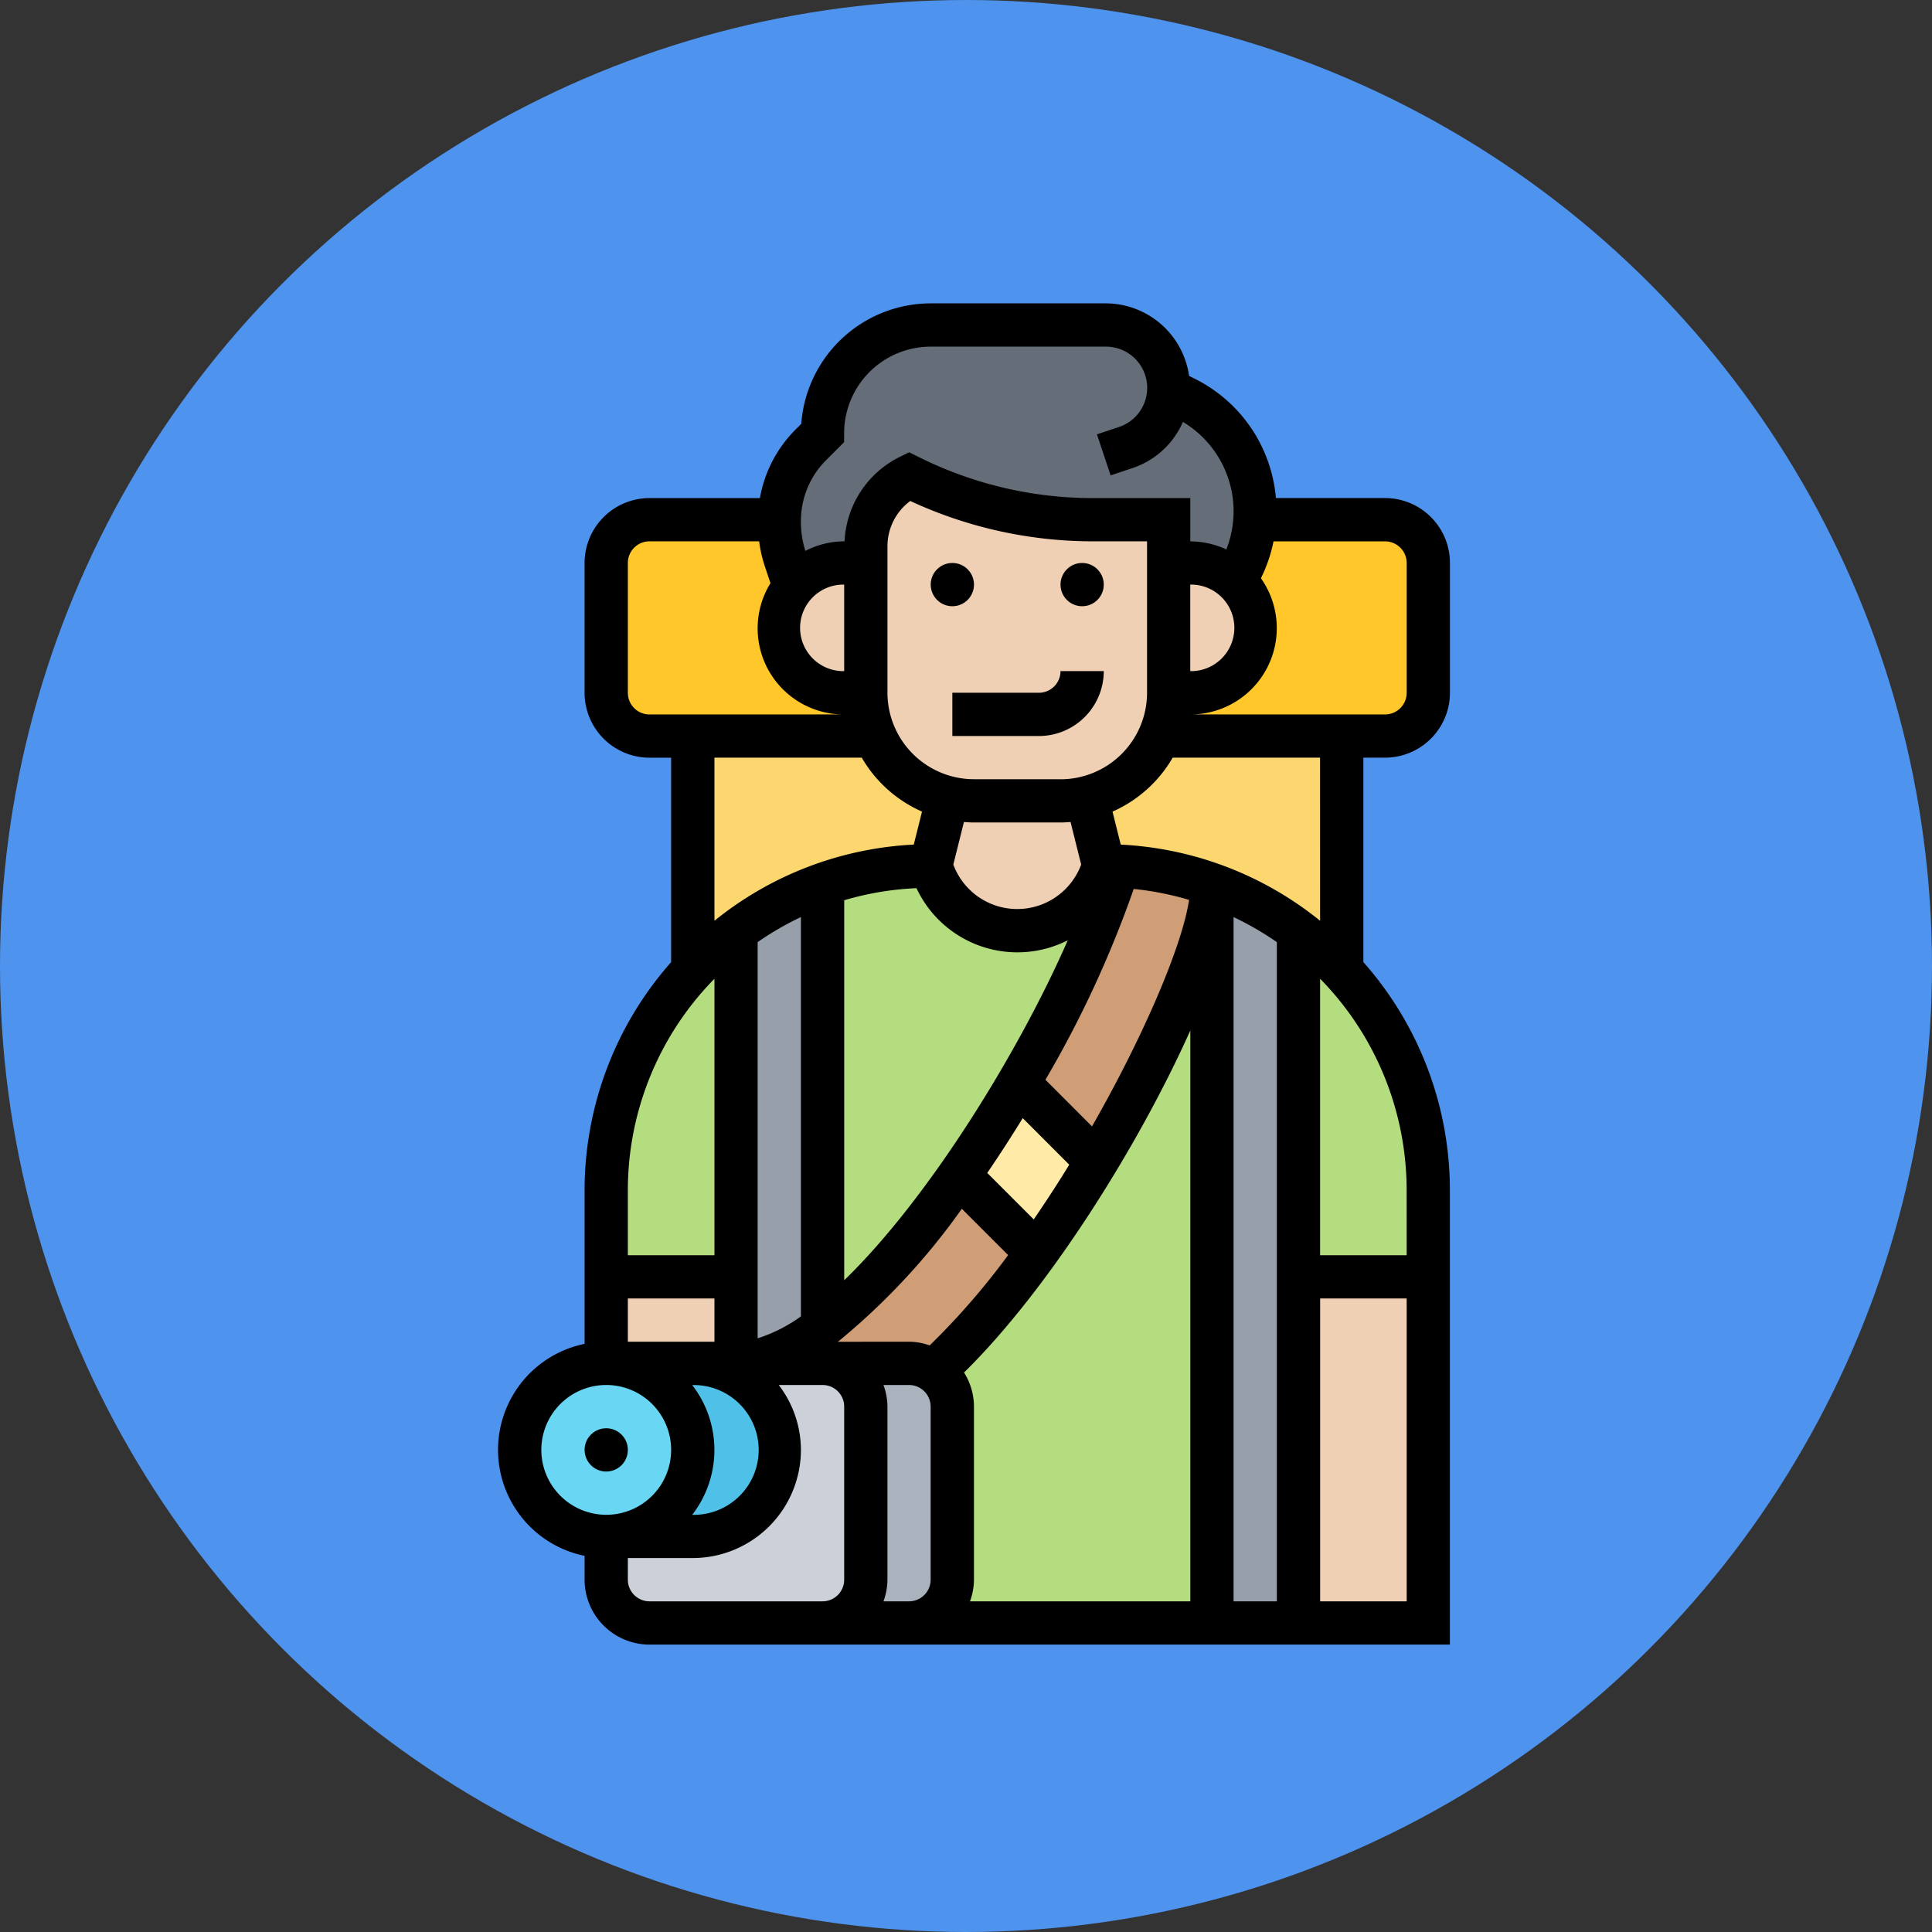 <svg xmlns="http://www.w3.org/2000/svg" xmlns:xlink="http://www.w3.org/1999/xlink" width="121" height="121" viewBox="0 0 121 121">
  <rect x="0" y="0" width="121" height="121" fill="#333333" stroke="none"/>
  <defs>
    <clipPath id="clip-path">
      <rect id="Rectángulo_403250" data-name="Rectángulo 403250" width="84" height="84" transform="translate(408 6464)" fill="#fff" stroke="#707070" stroke-width="1"/>
    </clipPath>
  </defs>
  <g id="Grupo_1101885" data-name="Grupo 1101885" transform="translate(-389 -6445)">
    <circle id="Elipse_11630" data-name="Elipse 11630" cx="60.5" cy="60.5" r="60.5" transform="translate(389 6445)" fill="#4e93ee"/>
    <g id="Enmascarar_grupo_1098843" data-name="Enmascarar grupo 1098843" clip-path="url(#clip-path)">
      <g id="fotografo" transform="translate(406.645 6462.645)">
        <g id="Grupo_1102462" data-name="Grupo 1102462">
          <g id="Grupo_1102438" data-name="Grupo 1102438">
            <path id="Trazado_879491" data-name="Trazado 879491" d="M71.806,56.9v5.419H63.677V40.645a20.692,20.692,0,0,1,2.168,1.9c.176.176.366.366.528.555A20.166,20.166,0,0,1,71.806,56.9Z" fill="#b4dd7f"/>
          </g>
          <g id="Grupo_1102439" data-name="Grupo 1102439">
            <path id="Trazado_879492" data-name="Trazado 879492" d="M58.258,37.935V84H39.29A2.718,2.718,0,0,0,42,81.29V70.452a2.713,2.713,0,0,0-1.152-2.208,47.543,47.543,0,0,0,6.435-7.411c1.328-1.829,2.588-3.766,3.766-5.717,4.186-6.964,7.208-14.131,7.208-17.179Z" fill="#b4dd7f"/>
          </g>
          <g id="Grupo_1102440" data-name="Grupo 1102440">
            <path id="Trazado_879493" data-name="Trazado 879493" d="M51.416,36.784l.068-.2c.3,0,.6,0,.894.027a63.567,63.567,0,0,1-6.246,13.6c-1.152,1.951-2.4,3.915-3.712,5.772a43.122,43.122,0,0,1-8.549,9.484V37.746a20.1,20.1,0,0,1,6.774-1.165l.068.2a5.652,5.652,0,0,0,5.352,3.861,5.592,5.592,0,0,0,3.292-1.07A5.722,5.722,0,0,0,51.416,36.784Z" fill="#b4dd7f"/>
          </g>
          <g id="Grupo_1102441" data-name="Grupo 1102441">
            <path id="Trazado_879494" data-name="Trazado 879494" d="M28.452,40.645V62.323H20.323V56.9A20.166,20.166,0,0,1,25.755,43.1c.163-.19.352-.379.528-.555a20.691,20.691,0,0,1,2.168-1.9Z" fill="#b4dd7f"/>
          </g>
          <g id="Grupo_1102442" data-name="Grupo 1102442">
            <path id="Trazado_879495" data-name="Trazado 879495" d="M59.775,24.55a4.057,4.057,0,0,0-.054-5.8l.406-.813a7.728,7.728,0,0,0,.813-3.035H69.1a2.718,2.718,0,0,1,2.71,2.71v8.129a2.718,2.718,0,0,1-2.71,2.71h-14.1a6.918,6.918,0,0,0,.555-2.71H56.9A4.055,4.055,0,0,0,59.775,24.55Z" fill="#ffc729"/>
          </g>
          <g id="Grupo_1102443" data-name="Grupo 1102443">
            <path id="Trazado_879496" data-name="Trazado 879496" d="M35.226,25.742h1.355a6.918,6.918,0,0,0,.555,2.71h-14.1a2.718,2.718,0,0,1-2.71-2.71V17.613a2.718,2.718,0,0,1,2.71-2.71h8.129v.217a6.944,6.944,0,0,0,.366,2.222l.569,1.734a4.07,4.07,0,0,0,3.13,6.666Z" fill="#ffc729"/>
          </g>
          <g id="Grupo_1102444" data-name="Grupo 1102444">
            <path id="Trazado_879497" data-name="Trazado 879497" d="M55.535,6.774l1.043.515a7.921,7.921,0,0,1,4.39,7.1,3.279,3.279,0,0,1-.027.515,7.728,7.728,0,0,1-.813,3.035l-.406.813A4.043,4.043,0,0,0,56.9,17.613H55.548V14.9H50.766a25.571,25.571,0,0,1-11.475-2.71,4.9,4.9,0,0,0-2.71,4.39v1.03H35.226a4.061,4.061,0,0,0-3.13,1.463l-.569-1.734a6.944,6.944,0,0,1-.366-2.222V14.9a6.8,6.8,0,0,1,1.978-4.688l.732-.732A6.754,6.754,0,0,1,40.645,2.71H51.606a3.938,3.938,0,0,1,3.943,3.943.375.375,0,0,1-.014.122Z" fill="#656d78"/>
          </g>
          <g id="Grupo_1102445" data-name="Grupo 1102445">
            <path id="Trazado_879498" data-name="Trazado 879498" d="M63.677,40.645l-5.419-2.9a19.694,19.694,0,0,0-5.88-1.138c-.3-.027-.6-.027-.894-.027l-1.07-4.268a6.718,6.718,0,0,0,4.566-3.861H66.387V43.084l-.014.014c-.163-.19-.352-.379-.528-.555A20.692,20.692,0,0,0,63.677,40.645Z" fill="#fcd770"/>
          </g>
          <g id="Grupo_1102446" data-name="Grupo 1102446">
            <path id="Trazado_879499" data-name="Trazado 879499" d="M33.871,37.746a20.448,20.448,0,0,0-5.419,2.9,20.691,20.691,0,0,0-2.168,1.9c-.176.176-.366.366-.528.555l-.014-.014V28.452H37.15a6.718,6.718,0,0,0,4.566,3.861l-1.07,4.268A20.1,20.1,0,0,0,33.871,37.746Z" fill="#fcd770"/>
          </g>
          <g id="Grupo_1102447" data-name="Grupo 1102447">
            <path id="Trazado_879500" data-name="Trazado 879500" d="M58.258,37.746l5.419,2.9V84H58.258V37.746Z" fill="#969faa"/>
          </g>
          <g id="Grupo_1102448" data-name="Grupo 1102448">
            <path id="Trazado_879501" data-name="Trazado 879501" d="M33.871,65.466a9.472,9.472,0,0,1-5.419,2.276v-27.1a20.448,20.448,0,0,1,5.419-2.9Z" fill="#969faa"/>
          </g>
          <g id="Grupo_1102449" data-name="Grupo 1102449">
            <path id="Trazado_879502" data-name="Trazado 879502" d="M63.677,62.323h8.129V84H63.677Z" fill="#f0d0b4"/>
          </g>
          <g id="Grupo_1102450" data-name="Grupo 1102450">
            <path id="Trazado_879503" data-name="Trazado 879503" d="M28.452,62.323v5.419H20.323V62.323Z" fill="#f0d0b4"/>
          </g>
          <g id="Grupo_1102451" data-name="Grupo 1102451">
            <path id="Trazado_879504" data-name="Trazado 879504" d="M58.258,37.746v.19c0,3.048-3.021,10.215-7.208,17.179l-4.891-4.891-.027-.014a63.567,63.567,0,0,0,6.246-13.6A19.694,19.694,0,0,1,58.258,37.746Z" fill="#cf9e76"/>
          </g>
          <g id="Grupo_1102452" data-name="Grupo 1102452">
            <path id="Trazado_879505" data-name="Trazado 879505" d="M28.452,67.742a9.472,9.472,0,0,0,5.419-2.276,43.122,43.122,0,0,0,8.549-9.484h.014l4.85,4.85a47.543,47.543,0,0,1-6.435,7.411,2.609,2.609,0,0,0-1.558-.5H28.452Z" fill="#cf9e76"/>
          </g>
          <g id="Grupo_1102453" data-name="Grupo 1102453">
            <path id="Trazado_879506" data-name="Trazado 879506" d="M46.159,50.224l4.891,4.891c-1.179,1.951-2.439,3.888-3.766,5.717l-4.85-4.85H42.42c1.314-1.856,2.561-3.821,3.712-5.772Z" fill="#ffeaa7"/>
          </g>
          <g id="Grupo_1102454" data-name="Grupo 1102454">
            <path id="Trazado_879507" data-name="Trazado 879507" d="M33.871,67.742H39.29a2.609,2.609,0,0,1,1.558.5A2.713,2.713,0,0,1,42,70.452V81.29A2.718,2.718,0,0,1,39.29,84H33.871a2.718,2.718,0,0,0,2.71-2.71V70.452A2.718,2.718,0,0,0,33.871,67.742Z" fill="#aab2bd"/>
          </g>
          <g id="Grupo_1102455" data-name="Grupo 1102455">
            <path id="Trazado_879508" data-name="Trazado 879508" d="M28.452,67.742h5.419a2.718,2.718,0,0,1,2.71,2.71V81.29A2.718,2.718,0,0,1,33.871,84H23.032a2.718,2.718,0,0,1-2.71-2.71v-2.71h5.419a5.419,5.419,0,0,0,0-10.839Z" fill="#ccd1d9"/>
          </g>
          <g id="Grupo_1102456" data-name="Grupo 1102456">
            <path id="Trazado_879509" data-name="Trazado 879509" d="M20.323,78.581a5.419,5.419,0,0,0,0-10.839h5.419a5.419,5.419,0,0,1,0,10.839Z" fill="#4fc1e9"/>
          </g>
          <g id="Grupo_1102457" data-name="Grupo 1102457">
            <circle id="Elipse_11687" data-name="Elipse 11687" cx="5.419" cy="5.419" r="5.419" transform="translate(14.903 67.742)" fill="#69d6f4"/>
          </g>
          <g id="Grupo_1102458" data-name="Grupo 1102458">
            <path id="Trazado_879510" data-name="Trazado 879510" d="M59.721,18.751A4.065,4.065,0,0,1,56.9,25.742H55.548V17.613H56.9a4.043,4.043,0,0,1,2.818,1.138Z" fill="#f0d0b4"/>
          </g>
          <g id="Grupo_1102459" data-name="Grupo 1102459">
            <path id="Trazado_879511" data-name="Trazado 879511" d="M50.414,32.313l1.07,4.268-.068.2a5.722,5.722,0,0,1-2.059,2.791,5.592,5.592,0,0,1-3.292,1.07,5.652,5.652,0,0,1-5.352-3.861l-.068-.2,1.07-4.268a6.548,6.548,0,0,0,1.639.2h5.419A6.548,6.548,0,0,0,50.414,32.313Z" fill="#f0d0b4"/>
          </g>
          <g id="Grupo_1102460" data-name="Grupo 1102460">
            <path id="Trazado_879512" data-name="Trazado 879512" d="M50.414,32.313a6.548,6.548,0,0,1-1.639.2H43.355a6.548,6.548,0,0,1-1.639-.2,6.718,6.718,0,0,1-4.566-3.861h-.014a6.918,6.918,0,0,1-.555-2.71V16.583a4.9,4.9,0,0,1,2.71-4.39A25.571,25.571,0,0,0,50.766,14.9h4.783V25.742a6.918,6.918,0,0,1-.555,2.71h-.014a6.718,6.718,0,0,1-4.566,3.861Z" fill="#f0d0b4"/>
          </g>
          <g id="Grupo_1102461" data-name="Grupo 1102461">
            <path id="Trazado_879513" data-name="Trazado 879513" d="M36.581,17.613v8.129H35.226a4.065,4.065,0,1,1,0-8.129Z" fill="#f0d0b4"/>
          </g>
        </g>
        <g id="Grupo_1102463" data-name="Grupo 1102463">
          <circle id="Elipse_11688" data-name="Elipse 11688" cx="1.355" cy="1.355" r="1.355" transform="translate(40.645 17.613)"/>
          <circle id="Elipse_11689" data-name="Elipse 11689" cx="1.355" cy="1.355" r="1.355" transform="translate(48.774 17.613)"/>
          <path id="Trazado_879514" data-name="Trazado 879514" d="M47.419,25.742H42v2.71h5.419a4.069,4.069,0,0,0,4.065-4.065h-2.71A1.355,1.355,0,0,1,47.419,25.742Z"/>
          <circle id="Elipse_11690" data-name="Elipse 11690" cx="1.355" cy="1.355" r="1.355" transform="translate(18.968 71.806)"/>
          <path id="Trazado_879515" data-name="Trazado 879515" d="M69.1,29.806a4.069,4.069,0,0,0,4.065-4.065V17.613A4.069,4.069,0,0,0,69.1,13.548H62.264a9.22,9.22,0,0,0-5.075-7.469l-.362-.18a5.282,5.282,0,0,0-5.215-4.544H40.645A8.138,8.138,0,0,0,32.538,8.9l-.35.35a8.024,8.024,0,0,0-2.24,4.3H23.032a4.069,4.069,0,0,0-4.065,4.065v8.129a4.069,4.069,0,0,0,4.065,4.065h1.355V42.614A21.563,21.563,0,0,0,18.968,56.9v9.621a6.774,6.774,0,0,0,0,13.275V81.29a4.069,4.069,0,0,0,4.065,4.065H73.161V56.9a21.565,21.565,0,0,0-5.419-14.289V29.806Zm1.355-12.194v8.129A1.355,1.355,0,0,1,69.1,27.1H56.9a5.406,5.406,0,0,0,4.425-8.53l.014-.028a9.28,9.28,0,0,0,.776-2.282H69.1a1.357,1.357,0,0,1,1.355,1.356ZM56.9,18.968a2.71,2.71,0,1,1,0,5.419Zm-22.8-7.8,1.122-1.122V9.484a5.425,5.425,0,0,1,5.419-5.419H51.613A2.582,2.582,0,0,1,52.427,9.1l-1.372.458.858,2.569,1.372-.458a5.272,5.272,0,0,0,3.157-2.889,6.527,6.527,0,0,1,3.172,5.609,6.6,6.6,0,0,1-.454,2.379,5.378,5.378,0,0,0-2.256-.507v-2.71H50.769A24.417,24.417,0,0,1,39.9,10.981l-.607-.3-.606.3a6.213,6.213,0,0,0-3.437,5.276h-.022a5.351,5.351,0,0,0-2.432.6A5.92,5.92,0,0,1,32.516,15,5.386,5.386,0,0,1,34.1,11.167ZM62.323,82.645h-2.71V39.792a19.046,19.046,0,0,1,2.71,1.568ZM39.754,37.98a6.976,6.976,0,0,0,9.474,3.265c-3.074,7.026-8.728,16.192-14,21.291v-23.8A18.85,18.85,0,0,1,39.754,37.98ZM47.1,58.728l-2.913-2.913c.767-1.125,1.509-2.272,2.221-3.432L49.322,55.3q-1.069,1.742-2.226,3.426ZM32.516,64.8a9.682,9.682,0,0,1-2.71,1.374V41.359a18.917,18.917,0,0,1,2.71-1.568ZM27.1,66.387H21.677v-2.71H27.1ZM25.742,69.1a4.065,4.065,0,1,1,0,8.129h-.035a6.637,6.637,0,0,0,0-8.129Zm9.09-2.71a42.356,42.356,0,0,0,7.762-8.33l2.9,2.9a45.445,45.445,0,0,1-4.913,5.656,4.014,4.014,0,0,0-1.294-.23Zm7.9,1.924c5.3-5.2,10.938-14.205,14.173-21.423V82.645h-13.8a4.019,4.019,0,0,0,.249-1.355V70.452a4.02,4.02,0,0,0-.625-2.141ZM50.747,52.9,47.83,49.979A67.725,67.725,0,0,0,53.359,38.03a18.774,18.774,0,0,1,3.466.684C56.417,41.5,54.053,47.112,50.747,52.9ZM50.068,36.5a4.269,4.269,0,0,1-8.007,0l.665-2.664c.209.015.417.031.629.031h5.419c.211,0,.42-.016.629-.031Zm-1.294-5.343H43.355a5.425,5.425,0,0,1-5.419-5.419V16.578a3.531,3.531,0,0,1,1.428-2.847,27.166,27.166,0,0,0,11.405,2.527h3.425v9.484A5.425,5.425,0,0,1,48.774,31.161ZM35.226,18.968v5.419a2.71,2.71,0,1,1,0-5.419ZM21.677,25.742V17.613a1.355,1.355,0,0,1,1.355-1.355H29.9a8.4,8.4,0,0,0,.339,1.513l.37,1.108A5.39,5.39,0,0,0,35.226,27.1H23.032a1.355,1.355,0,0,1-1.355-1.355Zm14.649,4.065A8.174,8.174,0,0,0,40.1,33.185l-.516,2.066A21.549,21.549,0,0,0,27.1,40.022V29.806ZM27.1,43.654V60.968H21.677V56.9A18.9,18.9,0,0,1,27.1,43.654ZM16.258,73.161a4.065,4.065,0,1,1,4.065,4.065A4.069,4.069,0,0,1,16.258,73.161Zm16.258,9.484H23.032a1.355,1.355,0,0,1-1.355-1.355V79.935h4.065a6.782,6.782,0,0,0,6.774-6.774,6.7,6.7,0,0,0-1.39-4.065h2.745a1.355,1.355,0,0,1,1.355,1.355V81.29a1.355,1.355,0,0,1-1.355,1.355Zm5.419,0h-.249a4.019,4.019,0,0,0,.249-1.355V70.452a4.019,4.019,0,0,0-.249-1.355h1.6a1.355,1.355,0,0,1,1.355,1.355V81.29a1.355,1.355,0,0,1-1.355,1.355Zm27.1,0V63.677h5.419V82.645Zm5.419-21.677H65.032V43.654A18.9,18.9,0,0,1,70.452,56.9ZM65.032,40.022a21.549,21.549,0,0,0-12.485-4.77l-.516-2.066A8.167,8.167,0,0,0,55.8,29.806h9.229Z"/>
        </g>
      </g>
    </g>
  </g>
</svg>
